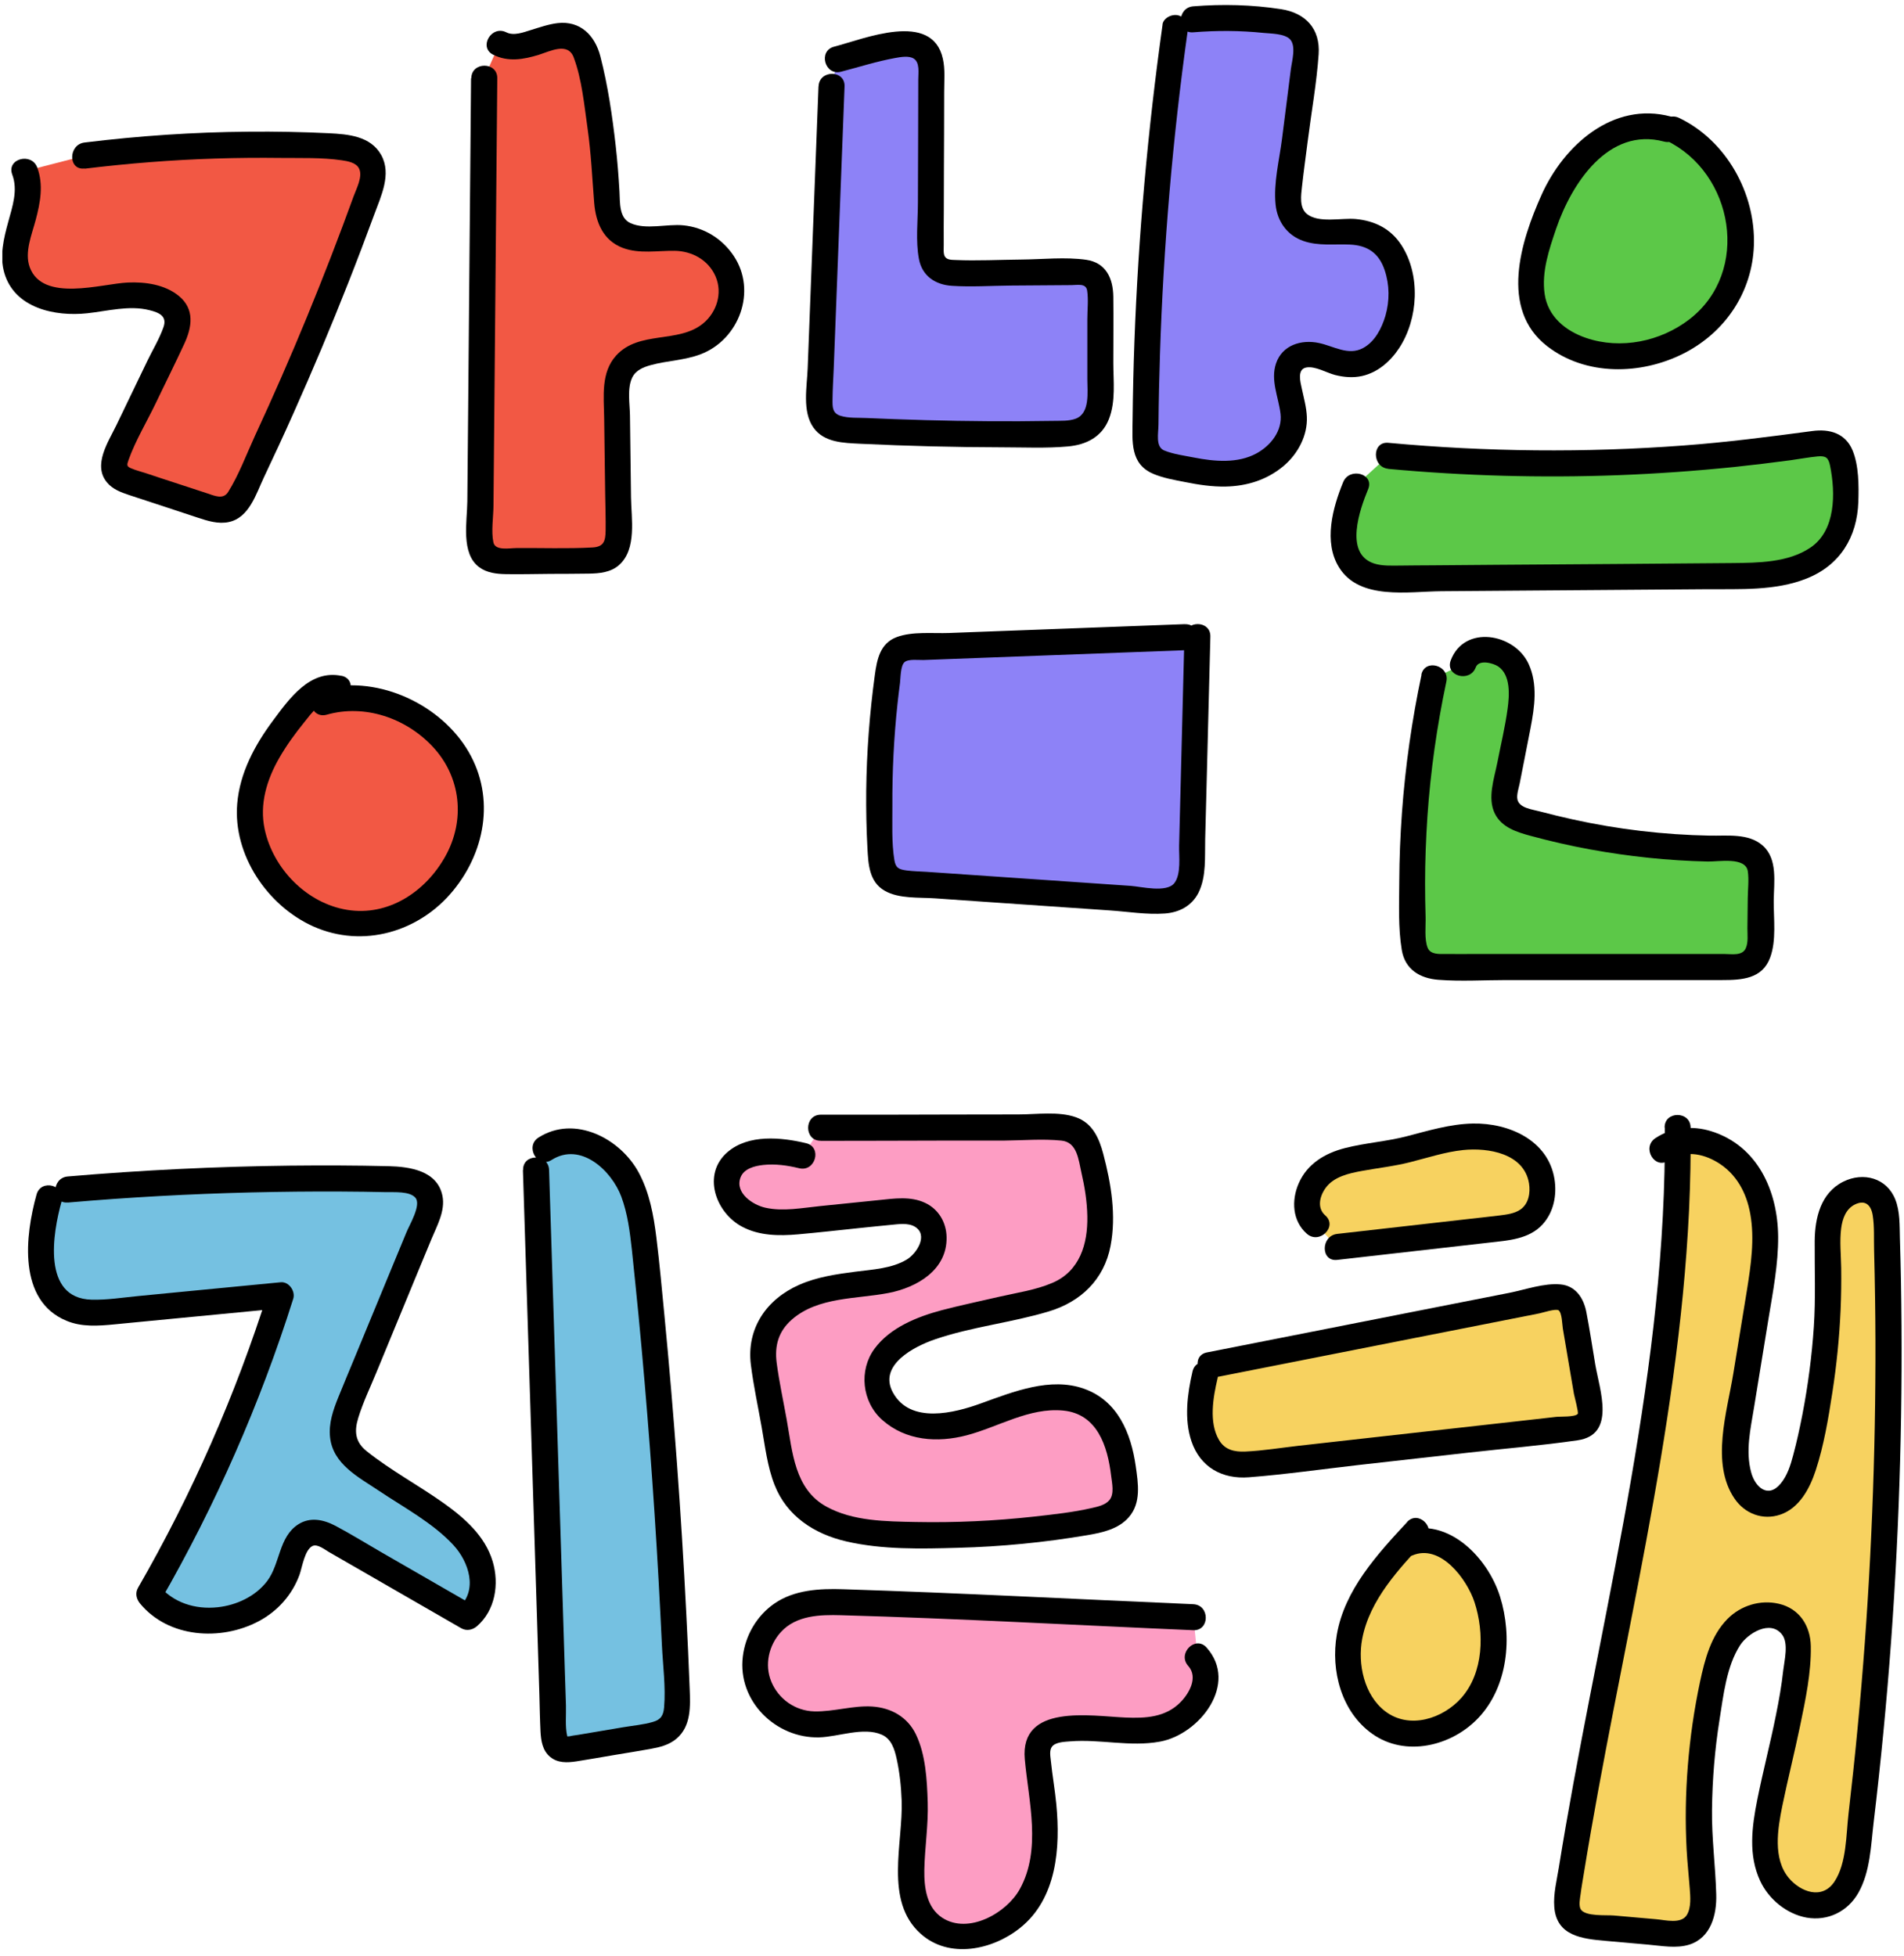 <svg width="110" height="113" viewBox="0 0 110 113" fill="none" xmlns="http://www.w3.org/2000/svg">
<g clip-path="url(#clip0_1492_2249)">
<path d="M4.899 8.993C9.657 8.403 14.471 8.228 19.259 8.468C20.089 8.508 21.075 8.663 21.43 9.419C21.69 9.969 21.49 10.615 21.28 11.186C19.159 17.081 16.722 22.867 13.985 28.508C13.84 28.808 13.68 29.123 13.4 29.298C12.955 29.579 12.369 29.424 11.869 29.258C10.433 28.788 8.997 28.312 7.561 27.842C7.221 27.732 6.851 27.592 6.685 27.276C6.485 26.896 6.675 26.436 6.861 26.045C7.911 23.863 8.962 21.681 10.013 19.499C10.198 19.113 10.393 18.683 10.283 18.267C10.178 17.867 9.817 17.587 9.442 17.412C8.096 16.786 6.535 17.192 5.059 17.357C3.583 17.522 1.802 17.272 1.137 15.945C0.211 14.094 2.237 11.801 1.452 9.884" fill="#F25844"/>
<path d="M4.899 9.744C7.401 9.439 9.913 9.239 12.434 9.159C13.695 9.119 14.956 9.109 16.212 9.124C17.372 9.139 18.593 9.089 19.744 9.259C20.084 9.309 20.57 9.389 20.74 9.729C20.975 10.185 20.59 10.9 20.434 11.326C20.009 12.497 19.574 13.663 19.124 14.824C18.218 17.161 17.267 19.484 16.262 21.776C15.761 22.917 15.251 24.053 14.726 25.184C14.235 26.25 13.8 27.431 13.18 28.422C12.889 28.883 12.384 28.633 11.949 28.492C11.344 28.297 10.738 28.097 10.133 27.897C9.567 27.712 8.997 27.527 8.432 27.336C8.151 27.246 7.851 27.171 7.581 27.056C7.311 26.941 7.326 26.866 7.421 26.586C7.826 25.445 8.497 24.343 9.017 23.252C9.537 22.161 10.118 21.005 10.643 19.869C11.098 18.893 11.258 17.857 10.333 17.096C9.527 16.436 8.397 16.276 7.386 16.321C5.88 16.386 2.468 17.487 1.717 15.435C1.402 14.569 1.842 13.543 2.062 12.707C2.327 11.716 2.523 10.67 2.152 9.679C1.822 8.783 0.366 9.169 0.706 10.079C1.047 10.99 0.721 11.916 0.476 12.817C0.216 13.763 -0.034 14.784 0.246 15.755C0.836 17.807 3.178 18.298 5.039 18.097C6.21 17.972 7.461 17.622 8.632 17.917C9.192 18.057 9.667 18.258 9.447 18.893C9.212 19.569 8.817 20.214 8.507 20.86C7.911 22.096 7.316 23.332 6.72 24.569C6.26 25.525 5.345 26.861 6.18 27.867C6.51 28.267 6.986 28.438 7.461 28.598C8.141 28.823 8.822 29.043 9.502 29.268C10.143 29.479 10.788 29.694 11.428 29.904C12.004 30.094 12.619 30.289 13.23 30.154C14.4 29.899 14.796 28.528 15.246 27.577C15.832 26.34 16.407 25.104 16.962 23.853C18.073 21.371 19.124 18.868 20.119 16.341C20.635 15.034 21.135 13.718 21.62 12.397C22.011 11.326 22.636 10.065 22.026 8.958C21.415 7.852 20.094 7.752 19.004 7.697C17.463 7.622 15.916 7.592 14.37 7.607C11.198 7.632 8.031 7.847 4.884 8.233C3.939 8.348 3.924 9.849 4.884 9.734L4.899 9.744Z" fill="black"/>
<path d="M27.965 4.519C27.884 13.333 27.809 22.146 27.729 30.965C27.729 31.33 27.729 31.726 27.96 32.011C28.26 32.391 28.82 32.421 29.311 32.416C30.881 32.406 32.448 32.396 34.019 32.381C34.444 32.381 34.904 32.361 35.234 32.101C35.7 31.736 35.73 31.055 35.725 30.465C35.69 27.972 35.66 25.48 35.625 22.987C35.62 22.477 35.615 21.941 35.835 21.481C36.57 19.944 38.862 20.365 40.413 19.674C41.624 19.133 42.394 17.752 42.219 16.436C42.044 15.12 40.938 13.988 39.627 13.783C38.176 13.558 36.33 14.234 35.455 13.057C35.094 12.572 35.064 11.921 35.034 11.316C34.909 8.728 34.559 6.146 33.984 3.618C33.879 3.168 33.753 2.692 33.413 2.382C32.232 1.321 30.241 3.298 28.855 2.517" fill="#F25844"/>
<path d="M27.214 4.519C27.159 11.005 27.099 17.492 27.044 23.978L26.999 28.968C26.989 30.119 26.609 31.981 27.694 32.772C28.14 33.097 28.69 33.157 29.23 33.167C30.081 33.182 30.936 33.157 31.792 33.152C32.538 33.147 33.278 33.152 34.024 33.137C34.639 33.127 35.289 33.067 35.77 32.637C36.8 31.716 36.47 29.949 36.455 28.728C36.435 27.151 36.415 25.57 36.395 23.993C36.385 23.328 36.225 22.432 36.525 21.811C36.73 21.386 37.156 21.215 37.586 21.095C38.542 20.83 39.552 20.82 40.488 20.46C42.709 19.609 43.74 16.811 42.394 14.789C41.729 13.788 40.678 13.137 39.482 13.017C38.532 12.922 37.321 13.293 36.43 12.892C35.755 12.592 35.825 11.691 35.79 11.075C35.74 10.185 35.67 9.299 35.57 8.413C35.374 6.686 35.119 4.939 34.684 3.253C34.369 2.037 33.523 1.186 32.212 1.336C31.677 1.401 31.177 1.581 30.666 1.736C30.241 1.866 29.686 2.087 29.25 1.866C28.39 1.436 27.629 2.732 28.495 3.163C29.36 3.593 30.246 3.438 31.137 3.163C31.787 2.958 32.808 2.422 33.143 3.313C33.618 4.574 33.753 6.076 33.944 7.407C34.149 8.843 34.214 10.285 34.329 11.726C34.424 12.867 34.854 13.898 35.99 14.324C36.946 14.679 37.996 14.474 38.982 14.489C39.968 14.504 40.928 15.009 41.343 15.975C41.759 16.941 41.398 18.047 40.623 18.683C39.192 19.859 36.92 19.078 35.595 20.54C34.709 21.516 34.884 22.897 34.904 24.113C34.924 25.61 34.944 27.101 34.964 28.598C34.974 29.278 34.999 29.964 34.989 30.645C34.979 31.265 34.884 31.591 34.219 31.626C32.763 31.706 31.282 31.646 29.821 31.661C29.436 31.661 28.61 31.831 28.505 31.33C28.37 30.69 28.505 29.869 28.51 29.213L28.55 24.724C28.61 17.987 28.67 11.251 28.73 4.519C28.74 3.553 27.239 3.553 27.229 4.519H27.214Z" fill="black"/>
<path d="M19.529 39.764C18.623 39.508 17.783 40.294 17.187 41.025C16.002 42.476 14.866 44.063 14.531 45.91C13.86 49.583 17.157 53.427 20.895 53.362C24.632 53.297 27.79 49.413 27.144 45.734C26.499 42.056 22.261 39.483 18.683 40.554" fill="#F25844"/>
<path d="M19.729 39.043C17.908 38.663 16.717 40.354 15.761 41.64C14.716 43.047 13.855 44.648 13.705 46.425C13.455 49.383 15.451 52.336 18.113 53.522C20.975 54.793 24.227 53.837 26.183 51.445C28.14 49.053 28.605 45.809 26.924 43.187C25.243 40.564 21.65 38.938 18.478 39.839C17.553 40.104 17.943 41.55 18.878 41.285C21.08 40.66 23.457 41.485 24.998 43.132C26.639 44.884 26.894 47.381 25.728 49.468C24.562 51.555 22.401 52.937 20.064 52.561C17.728 52.186 15.781 50.189 15.291 47.902C14.981 46.46 15.411 45.044 16.132 43.788C16.552 43.057 17.052 42.371 17.583 41.715C17.968 41.235 18.608 40.334 19.329 40.484C20.269 40.679 20.675 39.233 19.729 39.038V39.043Z" fill="black"/>
<path d="M48.038 4.995C47.808 10.96 47.583 16.921 47.352 22.887C47.333 23.387 47.328 23.938 47.648 24.328C48.008 24.769 48.643 24.834 49.214 24.859C53.181 25.064 57.159 25.129 61.132 25.064C61.757 25.054 62.443 25.019 62.918 24.614C63.523 24.098 63.568 23.197 63.568 22.402C63.568 20.65 63.568 18.893 63.568 17.141C63.568 16.746 63.553 16.306 63.273 16.025C62.988 15.74 62.543 15.725 62.142 15.73C59.886 15.745 57.629 15.765 55.373 15.78C54.943 15.78 54.467 15.77 54.152 15.48C53.802 15.159 53.777 14.624 53.782 14.143C53.792 10.875 53.802 7.612 53.812 4.344C53.812 3.908 53.807 3.448 53.562 3.088C53.066 2.367 51.981 2.502 51.13 2.722C50.219 2.958 49.314 3.193 48.403 3.428" fill="#8D82F7"/>
<path d="M47.287 4.995C47.077 10.42 46.872 15.845 46.662 21.27C46.622 22.341 46.332 23.768 46.997 24.704C47.618 25.575 48.743 25.585 49.704 25.635C52.431 25.765 55.163 25.835 57.894 25.84C59.15 25.84 60.441 25.905 61.697 25.79C62.753 25.695 63.658 25.244 64.064 24.213C64.469 23.182 64.319 22.016 64.319 20.965C64.319 19.689 64.334 18.413 64.319 17.136C64.304 16.085 63.903 15.18 62.763 15.009C61.547 14.834 60.221 14.984 58.995 14.994C57.769 15.004 56.449 15.074 55.183 15.019C54.968 15.009 54.732 15.019 54.597 14.834C54.482 14.669 54.527 14.329 54.522 14.139C54.517 13.443 54.522 12.752 54.527 12.056C54.527 10.585 54.537 9.119 54.542 7.647C54.542 6.871 54.542 6.096 54.547 5.32C54.547 4.689 54.612 4.014 54.472 3.393C53.852 0.59 49.904 2.257 48.188 2.697C47.252 2.938 47.648 4.389 48.588 4.144C49.629 3.873 50.675 3.538 51.73 3.348C52.031 3.293 52.511 3.208 52.786 3.383C53.151 3.613 53.051 4.209 53.051 4.579C53.051 6.946 53.036 9.314 53.031 11.686C53.031 12.752 52.891 13.918 53.091 14.969C53.276 15.945 54.042 16.451 54.992 16.511C56.113 16.586 57.264 16.506 58.39 16.496C59.516 16.486 60.726 16.476 61.897 16.471C62.252 16.471 62.738 16.346 62.808 16.786C62.888 17.317 62.818 17.912 62.818 18.448C62.818 19.604 62.818 20.76 62.818 21.916C62.818 22.627 62.988 23.878 62.142 24.188C61.747 24.334 61.292 24.303 60.876 24.313C60.216 24.323 59.55 24.328 58.89 24.334C56.489 24.343 54.087 24.303 51.69 24.213C51.155 24.193 50.615 24.173 50.079 24.148C49.589 24.123 49.023 24.168 48.553 24.018C48.083 23.868 48.093 23.508 48.098 23.072C48.103 22.472 48.143 21.866 48.168 21.265C48.378 15.84 48.583 10.415 48.793 4.99C48.828 4.024 47.327 4.024 47.292 4.99L47.287 4.995Z" fill="black"/>
<path d="M67.886 1.611C66.78 9.479 66.205 17.422 66.175 25.364C66.175 25.655 66.175 25.96 66.32 26.21C66.545 26.606 67.041 26.751 67.486 26.856C68.962 27.206 70.503 27.557 71.979 27.211C73.455 26.866 74.831 25.58 74.741 24.063C74.671 22.882 73.86 21.416 74.806 20.705C75.611 20.099 76.697 20.865 77.693 21.015C79.899 21.346 81.26 18.468 80.92 16.261C80.76 15.23 80.314 14.133 79.379 13.673C77.898 12.942 75.641 13.968 74.716 12.602C74.33 12.031 74.4 11.276 74.486 10.59C74.786 8.233 75.081 5.875 75.381 3.518C75.451 2.948 75.506 2.312 75.156 1.856C74.826 1.431 74.245 1.311 73.715 1.236C72.129 1.016 70.523 0.976 68.927 1.111" fill="#8D82F7"/>
<path d="M67.166 1.416C66.315 7.487 65.765 13.593 65.54 19.719C65.484 21.235 65.45 22.747 65.434 24.263C65.419 25.5 65.284 26.801 66.625 27.371C67.206 27.617 67.851 27.727 68.466 27.847C69.232 28.002 70.022 28.122 70.808 28.107C72.049 28.082 73.21 27.717 74.165 26.911C74.986 26.215 75.551 25.159 75.501 24.068C75.476 23.518 75.326 22.987 75.211 22.452C75.131 22.081 74.921 21.331 75.466 21.23C75.981 21.135 76.642 21.536 77.127 21.661C77.643 21.791 78.168 21.836 78.688 21.721C79.604 21.516 80.334 20.87 80.84 20.099C81.945 18.408 82.081 15.875 80.96 14.153C80.344 13.208 79.424 12.757 78.323 12.652C77.522 12.577 76.182 12.907 75.506 12.362C75.056 11.996 75.166 11.281 75.221 10.78C75.316 9.904 75.441 9.028 75.551 8.153C75.761 6.486 76.067 4.804 76.182 3.133C76.282 1.666 75.431 0.75 74.015 0.53C72.334 0.27 70.628 0.23 68.937 0.365C67.981 0.44 67.971 1.947 68.937 1.866C70.293 1.756 71.654 1.761 73.01 1.902C73.415 1.942 74.19 1.937 74.516 2.257C74.901 2.637 74.636 3.538 74.576 4.004C74.405 5.345 74.235 6.686 74.065 8.027C73.91 9.249 73.565 10.59 73.695 11.821C73.795 12.792 74.36 13.593 75.296 13.918C76.157 14.224 77.102 14.088 77.993 14.129C79.004 14.174 79.664 14.619 79.994 15.6C80.284 16.461 80.289 17.372 80.039 18.247C79.829 18.958 79.429 19.744 78.743 20.109C77.893 20.565 77.042 19.989 76.197 19.814C75.186 19.599 74.08 19.929 73.72 20.995C73.39 21.971 73.865 22.937 73.98 23.903C74.095 24.869 73.44 25.725 72.594 26.19C71.504 26.786 70.158 26.661 68.982 26.43C68.427 26.32 67.791 26.24 67.266 26.025C66.74 25.81 66.93 25.019 66.93 24.514C66.941 23.162 66.971 21.811 67.016 20.46C67.216 14.224 67.746 7.997 68.612 1.816C68.667 1.411 68.511 1.016 68.086 0.891C67.736 0.79 67.221 1.016 67.161 1.416H67.166Z" fill="black"/>
<path d="M68.451 36.806C63.248 37.001 58.05 37.196 52.846 37.391C52.451 37.406 52.026 37.436 51.735 37.702C51.46 37.957 51.39 38.352 51.335 38.723C50.82 42.281 50.675 45.89 50.9 49.478C50.925 49.868 50.965 50.294 51.225 50.589C51.54 50.955 52.076 51.015 52.556 51.045C57.224 51.365 61.892 51.685 66.56 52.006C67.106 52.041 67.701 52.066 68.146 51.75C68.757 51.32 68.832 50.464 68.852 49.718C68.962 45.399 69.072 41.085 69.182 36.766" fill="#8D82F7"/>
<path d="M68.451 36.055C63.908 36.225 59.37 36.395 54.827 36.566C53.877 36.6 52.721 36.465 51.81 36.801C50.84 37.161 50.665 38.097 50.54 39.008C50.239 41.22 50.069 43.447 50.044 45.679C50.034 46.781 50.054 47.886 50.114 48.988C50.164 49.913 50.209 50.94 51.11 51.455C51.935 51.931 53.101 51.83 54.022 51.895C55.128 51.971 56.233 52.046 57.339 52.126C59.591 52.281 61.842 52.436 64.094 52.591C65.139 52.661 66.24 52.846 67.291 52.771C68.131 52.711 68.862 52.331 69.247 51.555C69.702 50.629 69.602 49.478 69.627 48.477C69.662 47.191 69.692 45.905 69.727 44.618C69.792 42.006 69.862 39.388 69.927 36.776C69.953 35.81 68.451 35.81 68.427 36.776C68.326 40.8 68.221 44.829 68.121 48.852C68.106 49.458 68.251 50.499 67.841 51.02C67.391 51.585 65.94 51.22 65.334 51.175C63.368 51.04 61.402 50.904 59.441 50.769C57.479 50.634 55.508 50.499 53.547 50.364C53.161 50.339 52.766 50.334 52.381 50.284C51.935 50.224 51.745 50.144 51.67 49.678C51.505 48.667 51.56 47.561 51.555 46.54C51.545 44.578 51.64 42.621 51.85 40.669C51.895 40.264 51.941 39.859 51.996 39.453C52.031 39.173 52.021 38.462 52.256 38.252C52.476 38.052 53.091 38.137 53.352 38.127L55.088 38.062C59.546 37.897 64.004 37.727 68.462 37.561C69.422 37.526 69.427 36.025 68.462 36.06L68.451 36.055Z" fill="black"/>
<path d="M96.325 7.457C94.589 6.946 92.663 7.732 91.402 9.034C90.141 10.335 89.441 12.072 88.915 13.808C88.45 15.345 88.125 17.111 88.97 18.478C89.425 19.209 90.166 19.724 90.951 20.069C94.244 21.511 98.552 19.854 100.023 16.576C101.493 13.298 99.877 8.973 96.615 7.467" fill="#5CC848"/>
<path d="M96.525 6.731C93.183 5.84 90.341 8.403 89.06 11.256C87.859 13.933 86.614 17.852 89.385 19.999C91.622 21.731 94.794 21.661 97.236 20.435C99.677 19.209 101.233 16.871 101.328 14.178C101.433 11.176 99.737 8.118 97.005 6.811C96.14 6.396 95.374 7.692 96.25 8.108C100.173 9.984 101.158 15.7 97.606 18.443C95.94 19.729 93.633 20.209 91.627 19.519C90.441 19.113 89.43 18.288 89.24 16.991C89.05 15.695 89.505 14.389 89.906 13.203C90.791 10.62 92.913 7.317 96.135 8.178C97.07 8.428 97.466 6.981 96.535 6.731H96.525Z" fill="black"/>
<path d="M80.204 26.335C88.36 27.096 96.605 26.866 104.706 25.655C105.091 25.595 105.506 25.545 105.851 25.725C106.377 26.01 106.487 26.701 106.537 27.296C106.647 28.618 106.737 30.039 106.052 31.175C104.936 33.037 102.379 33.262 100.208 33.277C93.728 33.327 87.249 33.372 80.77 33.422C80.039 33.427 79.269 33.422 78.648 33.037C77.102 32.076 77.618 29.734 78.318 28.052" fill="#5CC848"/>
<path d="M80.204 27.086C84.607 27.492 89.035 27.617 93.458 27.451C95.71 27.366 97.956 27.206 100.198 26.976C101.283 26.861 102.364 26.731 103.445 26.586C103.96 26.516 104.48 26.416 105.001 26.366C105.486 26.32 105.636 26.436 105.731 26.916C106.047 28.483 106.062 30.65 104.591 31.636C103.305 32.502 101.574 32.511 100.083 32.526C95.555 32.566 91.031 32.597 86.504 32.627C85.258 32.637 84.012 32.647 82.766 32.657C82.141 32.657 81.52 32.667 80.895 32.672C80.4 32.672 79.864 32.707 79.384 32.551C77.638 31.981 78.568 29.408 79.044 28.252C79.409 27.356 77.958 26.971 77.598 27.852C76.992 29.328 76.447 31.32 77.367 32.787C78.558 34.689 81.375 34.168 83.266 34.153C88.375 34.113 93.483 34.078 98.592 34.038C100.498 34.023 102.559 34.143 104.37 33.422C106.297 32.657 107.292 31.04 107.362 28.988C107.392 28.052 107.392 26.906 107.032 26.025C106.622 25.029 105.706 24.764 104.706 24.899C102.229 25.229 99.757 25.55 97.266 25.735C91.587 26.16 85.883 26.105 80.209 25.58C79.249 25.49 79.254 26.991 80.209 27.081L80.204 27.086Z" fill="black"/>
<path d="M82.851 39.178C81.795 44.133 81.4 49.233 81.68 54.293C81.7 54.673 81.735 55.084 81.975 55.379C82.326 55.824 82.976 55.859 83.547 55.859C89.04 55.859 94.529 55.859 100.023 55.859C100.423 55.859 100.858 55.849 101.183 55.614C101.664 55.264 101.714 54.578 101.719 53.987C101.729 52.901 101.739 51.82 101.754 50.734C101.754 50.344 101.754 49.923 101.534 49.598C101.168 49.063 100.413 49.028 99.767 49.028C95.905 49.043 92.047 48.517 88.33 47.471C87.839 47.336 87.309 47.151 87.069 46.7C86.864 46.315 86.944 45.844 87.029 45.414C87.254 44.263 87.479 43.107 87.704 41.956C87.939 40.75 88.155 39.403 87.494 38.367C86.834 37.331 84.918 37.176 84.557 38.352" fill="#5CC848"/>
<path d="M82.126 38.978C81.57 41.6 81.19 44.263 80.995 46.936C80.9 48.257 80.845 49.588 80.84 50.914C80.835 52.241 80.77 53.592 80.985 54.878C81.17 55.999 82.031 56.52 83.101 56.6C84.397 56.7 85.728 56.615 87.029 56.615C89.816 56.615 92.603 56.615 95.389 56.615C96.76 56.615 98.136 56.615 99.507 56.615C100.643 56.615 101.809 56.545 102.264 55.324C102.639 54.323 102.464 53.062 102.474 52.016C102.484 50.97 102.714 49.618 101.834 48.843C101.023 48.122 99.777 48.292 98.782 48.272C97.456 48.247 96.13 48.157 94.809 48.002C93.488 47.846 92.152 47.621 90.846 47.331C90.216 47.191 89.591 47.041 88.97 46.876C88.55 46.76 87.759 46.685 87.664 46.17C87.614 45.9 87.739 45.534 87.794 45.269C87.864 44.924 87.929 44.578 87.999 44.233C88.14 43.507 88.285 42.782 88.425 42.056C88.66 40.835 88.85 39.518 88.31 38.347C87.489 36.575 84.587 36.075 83.812 38.152C83.477 39.058 84.927 39.448 85.258 38.552C85.433 38.077 86.258 38.302 86.553 38.497C87.289 38.993 87.204 40.174 87.099 40.94C86.959 41.986 86.704 43.027 86.504 44.063C86.323 44.974 85.923 46.1 86.358 46.991C86.759 47.806 87.639 48.072 88.455 48.292C89.581 48.597 90.716 48.858 91.867 49.068C94.109 49.478 96.385 49.718 98.662 49.768C99.277 49.783 100.858 49.478 100.978 50.339C101.048 50.834 100.978 51.395 100.973 51.895C100.968 52.476 100.963 53.057 100.953 53.637C100.953 53.987 101.008 54.438 100.863 54.768C100.663 55.234 100.058 55.109 99.627 55.109C98.421 55.109 97.216 55.109 96.01 55.109C93.638 55.109 91.267 55.109 88.895 55.109C87.689 55.109 86.484 55.109 85.278 55.109C84.697 55.109 84.112 55.114 83.531 55.109C83.156 55.109 82.646 55.154 82.481 54.753C82.281 54.258 82.376 53.492 82.361 52.962C82.341 52.316 82.331 51.675 82.331 51.03C82.331 49.743 82.381 48.457 82.466 47.171C82.646 44.548 83.016 41.946 83.561 39.373C83.762 38.432 82.316 38.027 82.116 38.973L82.126 38.978Z" fill="black"/>
<path d="M3.919 68.717C10.163 68.176 16.437 67.981 22.701 68.126C23.527 68.146 24.552 68.312 24.802 69.097C24.948 69.548 24.762 70.033 24.582 70.474C23.146 73.947 21.71 77.425 20.279 80.899C19.934 81.74 19.584 82.701 19.964 83.531C20.219 84.087 20.755 84.457 21.26 84.798C22.336 85.518 23.407 86.239 24.482 86.955C25.608 87.71 26.779 88.511 27.444 89.692C28.11 90.874 28.085 92.565 27.024 93.411C24.407 91.9 21.785 90.393 19.169 88.882C18.849 88.697 18.498 88.506 18.128 88.526C17.182 88.586 16.912 89.808 16.607 90.704C15.551 93.826 10.678 94.677 8.627 92.095C11.779 86.639 14.331 80.834 16.217 74.823C12.975 75.133 9.727 75.448 6.485 75.759C5.695 75.834 4.869 75.904 4.134 75.609C1.912 74.703 2.177 71.505 2.838 69.197" fill="#75C1E1"/>
<path d="M3.919 69.468C7.451 69.162 10.993 68.967 14.536 68.882C16.267 68.842 17.998 68.822 19.729 68.832C20.595 68.837 21.46 68.847 22.326 68.867C22.766 68.877 23.672 68.802 24.002 69.192C24.352 69.608 23.652 70.764 23.487 71.174C23.141 72.005 22.801 72.836 22.456 73.667C21.8 75.253 21.145 76.84 20.49 78.427C20.179 79.182 19.859 79.938 19.554 80.694C19.249 81.449 18.979 82.215 19.069 83.031C19.239 84.588 20.72 85.333 21.886 86.114C23.326 87.08 24.998 87.966 26.188 89.247C27.084 90.208 27.639 91.88 26.489 92.876L27.399 92.76C25.593 91.719 23.792 90.678 21.986 89.642C21.12 89.142 20.265 88.611 19.379 88.141C18.693 87.781 17.923 87.615 17.232 88.056C16.092 88.787 16.192 90.338 15.431 91.339C14.761 92.22 13.655 92.731 12.574 92.846C11.274 92.986 9.998 92.585 9.157 91.564L9.272 92.475C12.449 86.955 15.026 81.099 16.942 75.023C17.077 74.593 16.697 74.027 16.217 74.072C14.351 74.252 12.484 74.433 10.618 74.613L7.941 74.873C7.066 74.958 6.17 75.103 5.284 75.078C2.413 74.998 3.043 71.234 3.558 69.403C3.819 68.472 2.373 68.071 2.112 69.002C1.447 71.38 1.017 75.133 3.844 76.299C4.724 76.665 5.675 76.595 6.605 76.505C7.661 76.404 8.712 76.299 9.767 76.199C11.919 75.994 14.065 75.784 16.217 75.579L15.491 74.628C13.61 80.584 11.093 86.309 7.976 91.719C7.796 92.03 7.876 92.365 8.091 92.63C9.732 94.622 12.755 94.812 14.941 93.656C16.037 93.076 16.877 92.135 17.302 90.974C17.453 90.563 17.603 89.502 18.068 89.302C18.353 89.182 18.768 89.522 18.999 89.653C19.459 89.918 19.919 90.183 20.38 90.448C22.466 91.649 24.552 92.856 26.644 94.057C26.949 94.232 27.299 94.162 27.554 93.942C28.615 93.026 28.85 91.504 28.465 90.203C28.025 88.727 26.834 87.686 25.623 86.825C24.177 85.799 22.571 84.938 21.185 83.832C20.52 83.296 20.455 82.691 20.7 81.9C20.975 81.004 21.39 80.148 21.745 79.282C22.461 77.546 23.181 75.809 23.897 74.067C24.242 73.236 24.582 72.406 24.928 71.575C25.248 70.804 25.733 69.948 25.563 69.087C25.273 67.626 23.682 67.396 22.446 67.366C20.55 67.321 18.653 67.316 16.757 67.336C12.469 67.386 8.186 67.596 3.914 67.961C2.958 68.041 2.948 69.548 3.914 69.463L3.919 69.468Z" fill="black"/>
<path d="M30.962 67.591L31.982 100.028C31.992 100.373 32.032 100.768 32.317 100.959C32.543 101.109 32.843 101.069 33.108 101.024C34.534 100.783 35.96 100.543 37.386 100.308C37.846 100.233 38.337 100.138 38.672 99.812C39.127 99.367 39.132 98.651 39.112 98.011C38.787 89.422 38.171 80.844 37.266 72.3C37.091 70.634 36.87 68.882 35.885 67.526C34.899 66.169 32.878 65.414 31.497 66.36" fill="#75C1E1"/>
<path d="M30.211 67.591C30.391 73.371 30.576 79.152 30.756 84.933L31.027 93.541L31.162 97.906C31.182 98.611 31.192 99.322 31.227 100.028C31.257 100.568 31.342 101.124 31.782 101.489C32.222 101.854 32.768 101.829 33.303 101.749C34.019 101.639 34.729 101.509 35.444 101.389C36.16 101.269 36.87 101.159 37.586 101.029C38.116 100.933 38.647 100.803 39.072 100.448C39.947 99.712 39.883 98.546 39.843 97.51C39.787 96.064 39.722 94.622 39.647 93.176C39.357 87.44 38.937 81.71 38.386 75.994C38.241 74.493 38.106 72.986 37.921 71.49C37.761 70.193 37.526 68.897 36.901 67.736C35.835 65.759 33.198 64.388 31.117 65.709C30.301 66.225 31.057 67.526 31.872 67.005C33.548 65.944 35.33 67.616 35.895 69.127C36.26 70.108 36.39 71.159 36.505 72.195C36.64 73.462 36.765 74.728 36.891 75.994C37.381 81.094 37.766 86.204 38.051 91.319C38.121 92.555 38.181 93.796 38.241 95.033C38.296 96.209 38.467 97.455 38.367 98.626C38.327 99.097 38.176 99.342 37.716 99.472C37.166 99.632 36.57 99.682 36.005 99.777C35.41 99.877 34.814 99.978 34.224 100.078C33.949 100.123 33.668 100.173 33.393 100.218C33.243 100.243 33.068 100.258 32.918 100.298L32.708 100.313C32.783 100.378 32.803 100.363 32.768 100.278C32.643 99.737 32.713 99.087 32.698 98.531L32.633 96.534L32.513 92.665L32.272 85.058C32.087 79.237 31.907 73.416 31.722 67.591C31.692 66.625 30.191 66.625 30.221 67.591H30.211Z" fill="black"/>
<path d="M47.428 65.153C51.895 65.143 56.363 65.138 60.831 65.128C61.347 65.128 61.902 65.138 62.312 65.454C62.718 65.764 62.878 66.3 63.013 66.795C63.713 69.413 64.119 72.751 61.922 74.343C61.182 74.878 60.261 75.098 59.37 75.308C57.914 75.649 56.459 75.984 55.008 76.324C53.026 76.785 50.575 77.826 50.67 79.858C50.745 81.459 52.546 82.485 54.147 82.44C55.748 82.395 57.224 81.625 58.75 81.134C60.276 80.644 62.092 80.463 63.348 81.454C64.534 82.39 64.829 84.042 64.984 85.543C65.029 85.984 65.064 86.444 64.879 86.845C64.549 87.565 63.658 87.801 62.878 87.931C59.19 88.566 55.428 88.807 51.69 88.647C49.524 88.551 47.062 88.156 45.871 86.339C45.331 85.513 45.141 84.507 44.971 83.531C44.731 82.185 44.49 80.844 44.25 79.498C44.135 78.847 44.02 78.181 44.135 77.531C44.376 76.214 45.551 75.238 46.812 74.778C48.073 74.317 49.429 74.252 50.755 74.047C51.705 73.902 52.706 73.647 53.371 72.951C54.037 72.255 54.197 70.999 53.462 70.374C52.906 69.903 52.096 69.953 51.37 70.023C49.759 70.188 48.153 70.353 46.542 70.519C45.526 70.624 44.465 70.719 43.52 70.344C42.574 69.968 41.789 68.962 42.029 67.971C42.424 66.335 44.751 66.36 46.382 66.77" fill="#FD9DC3"/>
<path d="M47.428 65.904C49.784 65.904 52.146 65.894 54.502 65.889H57.98C59.08 65.879 60.231 65.779 61.322 65.889C62.237 65.979 62.307 67 62.477 67.741C62.668 68.567 62.803 69.408 62.818 70.258C62.848 71.86 62.383 73.432 60.801 74.107C59.836 74.523 58.735 74.678 57.714 74.913C56.619 75.168 55.508 75.398 54.417 75.684C52.991 76.064 51.425 76.685 50.52 77.916C49.614 79.147 49.784 80.974 50.975 82.03C52.331 83.231 54.147 83.356 55.838 82.916C57.679 82.435 59.461 81.294 61.427 81.484C63.393 81.675 63.993 83.541 64.194 85.258C64.244 85.674 64.389 86.294 64.099 86.65C63.863 86.94 63.438 87.03 63.093 87.11C61.992 87.365 60.846 87.485 59.726 87.611C57.459 87.861 55.178 87.966 52.901 87.921C51.195 87.886 49.284 87.881 47.748 87.035C45.901 86.024 45.786 83.882 45.451 82.015C45.256 80.924 45.016 79.828 44.871 78.732C44.741 77.731 44.976 76.905 45.746 76.229C47.252 74.908 49.474 75.048 51.325 74.693C52.966 74.377 54.727 73.367 54.687 71.465C54.672 70.619 54.227 69.853 53.452 69.488C52.606 69.087 51.655 69.237 50.755 69.328C49.629 69.443 48.503 69.558 47.373 69.673C46.352 69.778 45.241 69.993 44.225 69.768C43.495 69.608 42.449 68.917 42.779 68.026C42.969 67.506 43.6 67.351 44.095 67.296C44.791 67.221 45.496 67.321 46.172 67.486C47.112 67.711 47.513 66.264 46.572 66.039C45.131 65.694 43.24 65.509 42.029 66.555C40.548 67.831 41.334 70.053 42.885 70.869C43.87 71.39 45.011 71.4 46.097 71.305C47.287 71.199 48.483 71.064 49.674 70.939C50.269 70.879 50.86 70.814 51.455 70.759C51.886 70.719 52.466 70.624 52.856 70.864C53.657 71.35 52.946 72.426 52.386 72.761C51.52 73.281 50.395 73.337 49.414 73.462C48.303 73.607 47.197 73.767 46.167 74.222C44.275 75.058 43.12 76.745 43.38 78.837C43.53 80.038 43.79 81.229 44 82.42C44.2 83.541 44.33 84.718 44.751 85.784C45.461 87.59 47.052 88.616 48.889 89.042C50.975 89.527 53.211 89.472 55.338 89.412C57.844 89.347 60.351 89.102 62.823 88.681C63.683 88.536 64.624 88.331 65.219 87.641C65.94 86.81 65.755 85.689 65.615 84.693C65.344 82.786 64.574 80.914 62.628 80.223C60.681 79.532 58.55 80.393 56.674 81.069C55.143 81.625 52.601 82.28 51.59 80.448C50.71 78.857 52.826 77.776 54.017 77.37C56.148 76.64 58.43 76.409 60.586 75.759C62.443 75.203 63.788 73.912 64.159 71.975C64.499 70.218 64.194 68.382 63.743 66.67C63.503 65.754 63.123 64.883 62.167 64.543C61.157 64.183 59.886 64.378 58.83 64.378C56.263 64.378 53.702 64.388 51.135 64.393H47.413C46.447 64.403 46.447 65.904 47.413 65.899L47.428 65.904Z" fill="black"/>
<path d="M68.947 93.421C62.342 93.141 55.738 92.856 49.134 92.575C47.868 92.52 46.532 92.485 45.421 93.096C44.125 93.806 43.395 95.413 43.7 96.859C44.005 98.306 45.326 99.477 46.797 99.602C48.543 99.757 50.64 98.696 51.86 99.953C52.301 100.408 52.471 101.054 52.586 101.679C52.841 103.066 52.921 104.482 52.811 105.888C52.681 107.6 52.336 109.527 53.416 110.863C55.008 112.835 58.505 111.654 59.636 109.387C60.766 107.12 60.326 104.422 59.991 101.909C59.926 101.434 59.881 100.908 60.151 100.513C60.416 100.123 60.922 99.973 61.392 99.903C63.263 99.637 65.199 100.263 67.046 99.852C68.892 99.442 70.498 97.075 69.182 95.713" fill="#FD9DC3"/>
<path d="M68.947 92.67C62.202 92.38 55.453 92.02 48.708 91.805C47.358 91.76 45.897 91.835 44.741 92.63C43.72 93.336 43.06 94.472 42.914 95.698C42.604 98.261 44.816 100.428 47.328 100.363C48.433 100.333 49.884 99.742 50.945 100.208C51.5 100.453 51.68 101.044 51.8 101.589C51.976 102.38 52.061 103.196 52.091 104.002C52.186 106.454 51.065 109.802 53.186 111.704C54.837 113.185 57.344 112.645 58.935 111.369C61.057 109.672 61.267 106.744 61.027 104.232C60.947 103.391 60.796 102.555 60.711 101.714C60.686 101.464 60.611 101.109 60.781 100.893C60.992 100.628 61.522 100.618 61.832 100.593C63.563 100.453 65.284 100.928 67.016 100.608C69.307 100.188 71.574 97.265 69.707 95.173C69.062 94.452 68.001 95.518 68.647 96.234C69.232 96.889 68.712 97.815 68.196 98.336C67.336 99.207 66.185 99.267 65.019 99.217C63.018 99.132 58.915 98.396 59.205 101.624C59.425 104.062 60.181 106.839 58.915 109.132C58.15 110.513 55.948 111.764 54.437 110.783C53.527 110.188 53.386 109.021 53.401 108.025C53.426 106.719 53.637 105.433 53.597 104.122C53.557 102.81 53.477 101.359 52.916 100.193C52.431 99.182 51.48 98.651 50.385 98.581C49.289 98.511 48.173 98.886 47.052 98.862C45.931 98.836 44.971 98.136 44.561 97.145C44.15 96.154 44.425 95.033 45.116 94.277C46.002 93.311 47.373 93.271 48.593 93.306C55.378 93.496 62.157 93.882 68.937 94.172C69.903 94.212 69.903 92.71 68.937 92.67H68.947Z" fill="black"/>
<path d="M77.252 72.03L86.539 70.974C87.119 70.909 87.714 70.834 88.21 70.524C89.421 69.758 89.36 67.796 88.355 66.775C87.349 65.754 85.768 65.529 84.342 65.709C82.916 65.889 81.56 66.41 80.149 66.665C78.928 66.885 77.613 66.92 76.582 67.606C75.551 68.291 75.066 69.983 76.047 70.749" fill="#F7D260"/>
<path d="M77.252 72.781C80.184 72.446 83.116 72.115 86.048 71.78C87.134 71.655 88.335 71.59 89.12 70.729C89.766 70.018 89.956 69.032 89.806 68.101C89.436 65.859 87.164 64.863 85.093 64.903C83.787 64.928 82.526 65.314 81.27 65.639C80.094 65.944 78.883 66.019 77.708 66.32C76.532 66.62 75.521 67.236 75.031 68.357C74.601 69.338 74.656 70.534 75.506 71.275C76.232 71.905 77.297 70.849 76.567 70.213C76.077 69.788 76.237 69.102 76.587 68.622C77.057 67.971 77.938 67.776 78.683 67.641C79.609 67.471 80.534 67.371 81.45 67.14C82.466 66.885 83.481 66.545 84.527 66.435C85.973 66.285 88.044 66.625 88.335 68.352C88.425 68.897 88.32 69.548 87.829 69.878C87.489 70.108 87.034 70.163 86.634 70.213C86.033 70.288 85.428 70.349 84.827 70.419C82.301 70.704 79.779 70.994 77.252 71.279C76.302 71.39 76.292 72.891 77.252 72.781Z" fill="black"/>
<path d="M69.922 78.862C76.437 77.576 82.956 76.289 89.471 75.003C89.786 74.938 90.136 74.883 90.416 75.043C90.761 75.243 90.866 75.689 90.931 76.084C91.227 77.811 91.517 79.537 91.812 81.264C91.862 81.564 91.907 81.905 91.727 82.15C91.542 82.4 91.192 82.46 90.881 82.495C84.772 83.181 78.668 83.867 72.559 84.552C72.004 84.612 71.428 84.678 70.898 84.497C69.072 83.892 69.157 81.299 69.612 79.427" fill="#F7D260"/>
<path d="M70.123 79.583C73.705 78.877 77.292 78.166 80.875 77.46C82.666 77.105 84.457 76.755 86.253 76.4L88.94 75.869C89.095 75.839 89.891 75.579 90.046 75.694C90.246 75.844 90.251 76.515 90.291 76.75C90.436 77.616 90.586 78.477 90.731 79.342C90.796 79.733 90.866 80.128 90.931 80.519C90.956 80.664 91.212 81.605 91.152 81.675C90.992 81.87 90.126 81.82 89.891 81.85C89.481 81.895 89.065 81.945 88.655 81.99C87.749 82.09 86.839 82.195 85.933 82.295C82.301 82.701 78.668 83.111 75.041 83.516C74.015 83.632 72.969 83.807 71.934 83.852C71.308 83.877 70.758 83.752 70.428 83.186C69.827 82.17 70.088 80.704 70.343 79.623C70.563 78.682 69.117 78.281 68.897 79.222C68.597 80.508 68.401 81.985 68.837 83.266C69.342 84.753 70.608 85.458 72.149 85.338C74.27 85.173 76.392 84.868 78.508 84.627C80.625 84.387 82.716 84.157 84.822 83.917C86.929 83.677 89.05 83.506 91.147 83.201C93.373 82.876 92.417 80.308 92.162 78.817C91.992 77.806 91.842 76.79 91.647 75.789C91.492 74.988 91.031 74.277 90.161 74.197C89.21 74.107 88.13 74.498 87.199 74.683L84.022 75.308C79.259 76.249 74.49 77.19 69.727 78.126C68.782 78.311 69.182 79.763 70.128 79.573L70.123 79.583Z" fill="black"/>
<path d="M81.83 88.451C80.269 90.128 78.658 91.9 78.068 94.117C77.478 96.334 78.293 99.102 80.424 99.927C82.196 100.613 84.327 99.687 85.368 98.096C86.408 96.504 86.493 94.432 85.988 92.595C85.398 90.443 83.226 88.256 81.21 89.212" fill="#F7D260"/>
<path d="M81.3 87.921C79.579 89.773 77.678 91.84 77.232 94.427C76.872 96.504 77.493 98.891 79.279 100.158C81.19 101.514 83.842 100.878 85.388 99.262C87.129 97.44 87.389 94.562 86.664 92.235C85.938 89.908 83.487 87.405 80.83 88.561C79.944 88.947 80.71 90.243 81.585 89.858C83.221 89.147 84.757 91.239 85.188 92.555C85.763 94.317 85.718 96.619 84.432 98.076C83.361 99.287 81.42 99.918 80.029 98.856C78.808 97.926 78.428 96.119 78.698 94.677C79.129 92.405 80.835 90.613 82.351 88.982C83.006 88.276 81.951 87.21 81.29 87.921H81.3Z" fill="black"/>
<path d="M96.93 65.148C97.091 80.023 92.873 94.552 90.596 109.257C90.506 109.842 90.451 110.533 90.881 110.938C91.182 111.219 91.622 111.269 92.032 111.309C93.418 111.429 94.799 111.554 96.185 111.674C96.655 111.714 97.161 111.754 97.581 111.529C98.481 111.053 98.462 109.777 98.356 108.766C97.946 104.847 98.176 100.858 99.032 97.01C99.297 95.823 99.672 94.567 100.628 93.811C101.584 93.056 103.275 93.166 103.74 94.287C103.9 94.677 103.89 95.118 103.865 95.543C103.68 98.381 102.894 101.139 102.304 103.921C101.999 105.363 101.759 106.919 102.344 108.271C102.929 109.622 104.671 110.568 105.931 109.802C106.927 109.197 107.182 107.885 107.327 106.724C108.833 94.808 109.394 82.776 109.003 70.774C108.983 70.153 108.933 69.468 108.483 69.042C107.778 68.372 106.512 68.837 106.027 69.683C105.541 70.529 105.591 71.565 105.626 72.536C105.756 76.484 105.321 80.448 104.335 84.272C104.035 85.433 103.42 86.81 102.219 86.875C100.463 86.97 100.088 84.432 100.373 82.696C100.793 80.118 101.213 77.546 101.634 74.968C101.989 72.796 102.324 70.479 101.418 68.477C100.513 66.475 97.831 65.128 96.035 66.4" fill="#F7D260"/>
<path d="M96.18 65.148C96.305 78.822 92.778 92.12 90.456 105.503C90.321 106.294 90.186 107.08 90.061 107.87C89.941 108.616 89.736 109.407 89.796 110.163C89.926 111.839 91.407 111.999 92.768 112.119C93.583 112.19 94.394 112.265 95.209 112.335C96.025 112.405 96.835 112.57 97.596 112.335C98.847 111.939 99.187 110.603 99.152 109.432C99.107 107.8 98.887 106.189 98.907 104.552C98.927 102.81 99.067 101.069 99.342 99.347C99.567 97.946 99.742 96.264 100.528 95.043C100.963 94.367 102.269 93.541 102.954 94.422C103.345 94.923 103.09 95.919 103.024 96.489C102.929 97.365 102.774 98.231 102.599 99.092C102.274 100.713 101.854 102.32 101.528 103.941C101.203 105.563 101.003 107.17 101.689 108.651C102.174 109.702 103.215 110.563 104.365 110.773C105.601 110.993 106.762 110.418 107.372 109.327C108.053 108.116 108.088 106.604 108.248 105.263C108.663 101.789 108.998 98.311 109.254 94.823C109.759 87.891 109.949 80.934 109.824 73.987C109.809 73.166 109.789 72.341 109.764 71.52C109.744 70.784 109.774 69.988 109.499 69.293C109.008 68.041 107.643 67.686 106.492 68.261C105.191 68.907 104.851 70.354 104.841 71.695C104.831 73.352 104.901 74.993 104.791 76.645C104.681 78.296 104.455 80.038 104.13 81.715C103.975 82.505 103.805 83.296 103.595 84.072C103.445 84.642 103.255 85.248 102.869 85.709C102.144 86.579 101.403 85.909 101.173 85.063C100.833 83.827 101.133 82.555 101.333 81.324C101.614 79.593 101.899 77.861 102.179 76.134C102.434 74.583 102.739 73.016 102.729 71.44C102.709 68.797 101.544 66.189 98.867 65.349C97.781 65.008 96.59 65.113 95.635 65.749C94.834 66.28 95.585 67.581 96.39 67.045C97.291 66.445 98.341 66.61 99.232 67.15C100.318 67.811 100.898 68.892 101.118 70.118C101.383 71.575 101.153 73.101 100.923 74.548C100.663 76.149 100.398 77.751 100.138 79.352C99.782 81.54 98.817 84.537 100.213 86.574C100.803 87.44 101.839 87.841 102.854 87.495C103.955 87.12 104.556 85.984 104.896 84.948C105.371 83.496 105.631 81.945 105.861 80.438C106.107 78.857 106.267 77.265 106.337 75.669C106.372 74.863 106.382 74.057 106.372 73.251C106.362 72.491 106.272 71.705 106.372 70.944C106.447 70.399 106.642 69.833 107.167 69.578C107.753 69.293 108.098 69.603 108.193 70.208C108.298 70.869 108.253 71.58 108.273 72.245C108.298 73.151 108.313 74.052 108.328 74.958C108.353 76.605 108.358 78.246 108.343 79.893C108.318 83.226 108.218 86.554 108.048 89.883C107.878 93.211 107.633 96.534 107.317 99.847C107.162 101.484 106.987 103.121 106.797 104.752C106.652 105.978 106.692 107.625 105.981 108.696C105.271 109.767 104.02 109.287 103.35 108.491C102.409 107.37 102.704 105.633 102.969 104.327C103.285 102.78 103.675 101.254 103.995 99.707C104.315 98.161 104.641 96.629 104.616 95.103C104.596 93.917 103.96 92.921 102.769 92.645C101.699 92.395 100.568 92.746 99.802 93.521C98.847 94.487 98.492 95.864 98.216 97.15C97.876 98.751 97.641 100.373 97.511 102.005C97.381 103.636 97.356 105.223 97.441 106.829C97.481 107.58 97.566 108.331 97.621 109.081C97.656 109.557 97.716 110.188 97.456 110.618C97.126 111.164 96.21 110.913 95.685 110.868C94.869 110.798 94.058 110.723 93.243 110.653C92.808 110.613 91.592 110.723 91.327 110.298C91.197 110.092 91.282 109.662 91.312 109.447C91.367 109.011 91.447 108.576 91.517 108.141C93.583 95.413 96.96 82.851 97.581 69.923C97.656 68.327 97.686 66.73 97.671 65.133C97.661 64.168 96.16 64.168 96.17 65.133L96.18 65.148Z" fill="black"/>
</g>
<defs>
<clipPath id="clip0_1492_2249">
<rect width="109.728" height="112.32" fill="white" transform="translate(0.136 0.28)"/>
</clipPath>
</defs>
</svg>
